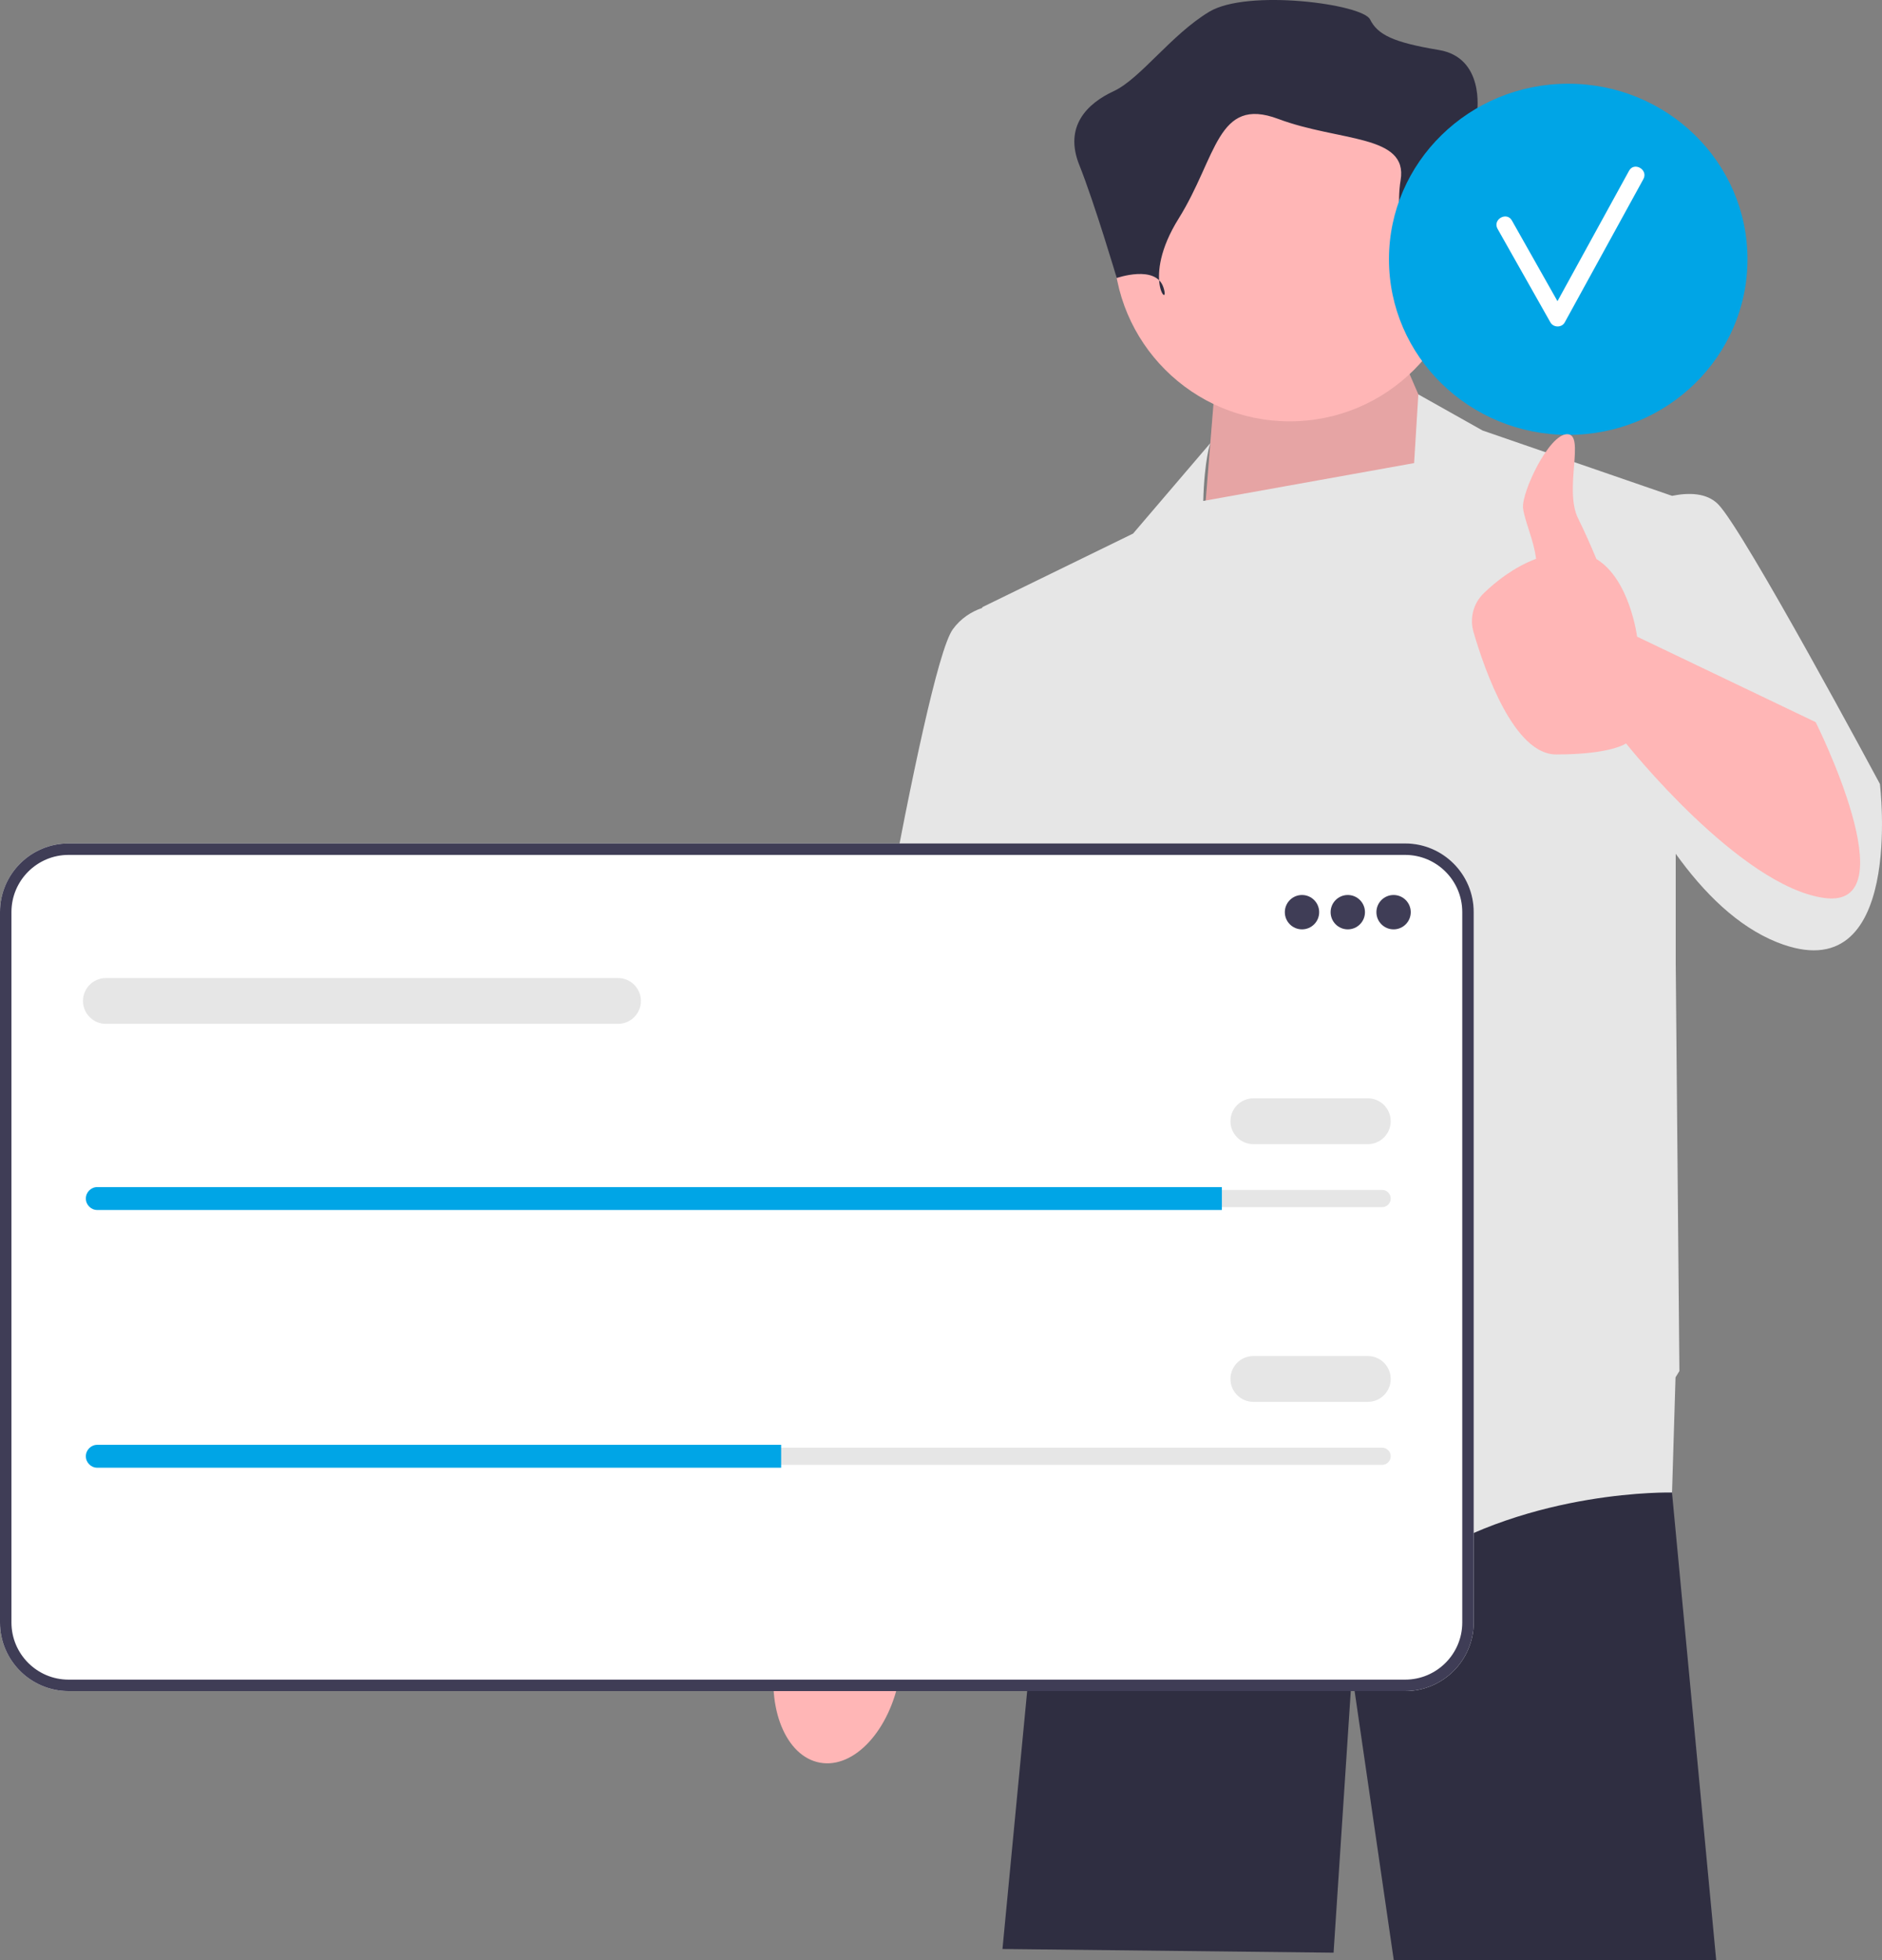 <svg xmlns="http://www.w3.org/2000/svg" width="511.563" height="532.448" viewBox="0 0 511.563 532.448" xmlns:xlink="http://www.w3.org/1999/xlink"><rect x="0" y="0" width="511.563" height="532.448" fill="#808080" stroke="none"/><polygon points="454.491 405.208 454.481 405.448 466.491 532.448 378.851 532.448 367.491 454.448 362.491 530.448 272.491 529.448 282.051 429.668 290.181 383.418 290.181 383.408 291.401 376.448 452.101 376.448 452.311 378.968 454.491 405.208" fill="#2f2e41"/><path d="M222.883,478.831c9.282,1.691,18.96-8.762,21.618-23.348,1.163-6.385,.788-12.503-.78-17.506l1.423-8.408,23.883-113.109s43.98-87.975,43.979-103.248c-.001-15.273-12.722-22.763-12.722-22.763l-17.214,.161-53.983,131.847-9.722,97.43-1.573,13.367c-3.232,4.129-5.741,9.721-6.903,16.106-2.657,14.586,2.713,27.78,11.995,29.471Z" fill="#ffb6b6"/><polygon points="397.991 135.948 381.991 98.948 329.991 107.948 326.491 151.48 397.991 135.948" fill="#ffb6b6"/><polygon points="397.991 135.948 381.991 98.948 329.991 107.948 326.491 151.48 397.991 135.948" opacity=".1"/><path d="M510.991,212.948s-37-69-44-76c-3.116-3.116-8.015-3.16-12.493-2.251l-51.507-17.749-17.458-9.809-1.15,18.662-57.315,10.287c.318-11.381,1.924-15.71,1.924-15.71l-21,24.569-41,20,.022,.18c-3.009,1.05-5.861,2.847-8.022,5.82-8,11-30,145-30,145l47,10,6.396-40.14,4.604,36.14,3.5,67.5s64,55,95,35,69-19,69-19l.948-31.288c.675-1.079,1.052-1.712,1.052-1.712l-1-110.984v-29.532c7.618,10.614,16.812,19.741,27.5,24.016,35,14,28-43,28-43Z" fill="#e6e6e6"/><circle cx="350.556" cy="66.62" r="47.838" fill="#ffb6b6"/><path d="M384.875,80.139s4.16-14.56,13.52-13.52c9.36,1.04,11.44-7.28,9.36-11.44-2.08-4.16-6.24-24.959-6.24-24.959,0,0,2.08-14.56-10.4-16.639-12.48-2.08-16.639-4.16-18.719-8.32-2.08-4.16-33.279-8.32-43.679-2.08-10.4,6.24-18.719,18.212-25.999,21.585-7.28,3.374-13.52,9.614-9.36,20.013,4.16,10.4,10.193,30.739,10.193,30.739,0,0,10.606-3.7,12.686,2.54,2.08,6.24-6.24-2.08,4.16-18.719,10.4-16.639,10.4-33.279,27.039-27.039,16.639,6.24,35.359,4.16,33.279,16.639-2.08,12.48,4.16,31.199,4.16,31.199Z" fill="#2f2e41"/><g><path d="M381.949,459.384H18.633c-10.275,0-18.633-8.359-18.633-18.633V247.758c0-10.274,8.359-18.633,18.633-18.633H381.949c10.275,0,18.633,8.359,18.633,18.633v192.993c0,10.274-8.359,18.633-18.633,18.633Z" fill="#fff"/><path d="M381.949,459.384H18.633c-10.275,0-18.633-8.359-18.633-18.633V247.758c0-10.274,8.359-18.633,18.633-18.633H381.949c10.275,0,18.633,8.359,18.633,18.633v192.993c0,10.274-8.359,18.633-18.633,18.633ZM18.633,232.236c-8.558,0-15.522,6.963-15.522,15.522v192.993c0,8.558,6.963,15.522,15.522,15.522H381.949c8.558,0,15.522-6.963,15.522-15.522V247.758c0-8.558-6.963-15.522-15.522-15.522H18.633Z" fill="#3f3d56"/><circle cx="353.908" cy="247.794" r="4.667" fill="#3f3d56"/><circle cx="366.355" cy="247.794" r="4.667" fill="#3f3d56"/><circle cx="378.801" cy="247.794" r="4.667" fill="#3f3d56"/><path d="M26.449,323.251c-1.287,0-2.334,1.047-2.334,2.334,0,.627,.242,1.208,.682,1.636,.444,.454,1.025,.697,1.652,.697H375.69c1.287,0,2.334-1.047,2.334-2.334,0-.627-.242-1.208-.682-1.636-.444-.454-1.025-.697-1.652-.697H26.449Z" fill="#e6e6e6"/><path d="M332.127,322.473v6.223H26.449c-.856,0-1.634-.342-2.194-.918-.576-.56-.918-1.338-.918-2.194,0-1.711,1.4-3.112,3.112-3.112H332.127Z" fill="#00a5e6"/><path d="M371.8,310.805h-31.116c-3.431,0-6.223-2.791-6.223-6.223s2.792-6.223,6.223-6.223h31.116c3.431,0,6.223,2.791,6.223,6.223s-2.792,6.223-6.223,6.223Z" fill="#e6e6e6"/><path d="M167.99,278.133H28.782c-3.431,0-6.223-2.791-6.223-6.223s2.792-6.223,6.223-6.223H167.99c3.431,0,6.223,2.791,6.223,6.223s-2.792,6.223-6.223,6.223Z" fill="#e6e6e6"/><path d="M26.449,393.262c-1.287,0-2.334,1.047-2.334,2.334,0,.627,.242,1.208,.682,1.636,.444,.454,1.025,.697,1.652,.697H375.69c1.287,0,2.334-1.047,2.334-2.334,0-.627-.242-1.208-.682-1.636-.444-.454-1.025-.697-1.652-.697H26.449Z" fill="#e6e6e6"/><path d="M212.33,392.485v6.223H26.449c-.856,0-1.634-.342-2.194-.918-.576-.56-.918-1.338-.918-2.194,0-1.711,1.4-3.112,3.112-3.112H212.33Z" fill="#00a5e6"/><path d="M371.8,380.816h-31.116c-3.431,0-6.223-2.791-6.223-6.223s2.792-6.223,6.223-6.223h31.116c3.431,0,6.223,2.791,6.223,6.223s-2.792,6.223-6.223,6.223Z" fill="#e6e6e6"/></g><g><ellipse cx="426.274" cy="70.441" rx="48.726" ry="47.7" fill="#00a5e6"/><path d="M442.811,46.381c-6.487,11.812-12.974,23.624-19.461,35.437-4.134-7.305-8.246-14.623-12.391-21.922-1.431-2.521-5.325-.254-3.89,2.274,4.804,8.461,9.559,16.951,14.364,25.413,.821,1.447,3.077,1.48,3.89,0,7.126-12.976,14.252-25.951,21.378-38.927,1.396-2.543-2.492-4.818-3.89-2.274Z" fill="#fff"/></g><path d="M493.538,196.172l-48.547-23.223s-1.95-15.544-11.054-21.088c-1.548-3.692-3.329-7.749-4.946-10.963-4-7.949,2-22.949-3-22.949s-12.391,15.775-12,20c.3,3.243,2.981,8.905,3.534,13.861-6.097,2.299-11.016,6.241-14.25,9.379-2.799,2.716-3.838,6.768-2.745,10.511,3.169,10.847,11.092,33.249,22.46,33.249,15,0,19-3,19-3,0,0,31,39,54,42s-2.453-47.777-2.453-47.777Z" fill="#ffb6b6"/></svg>